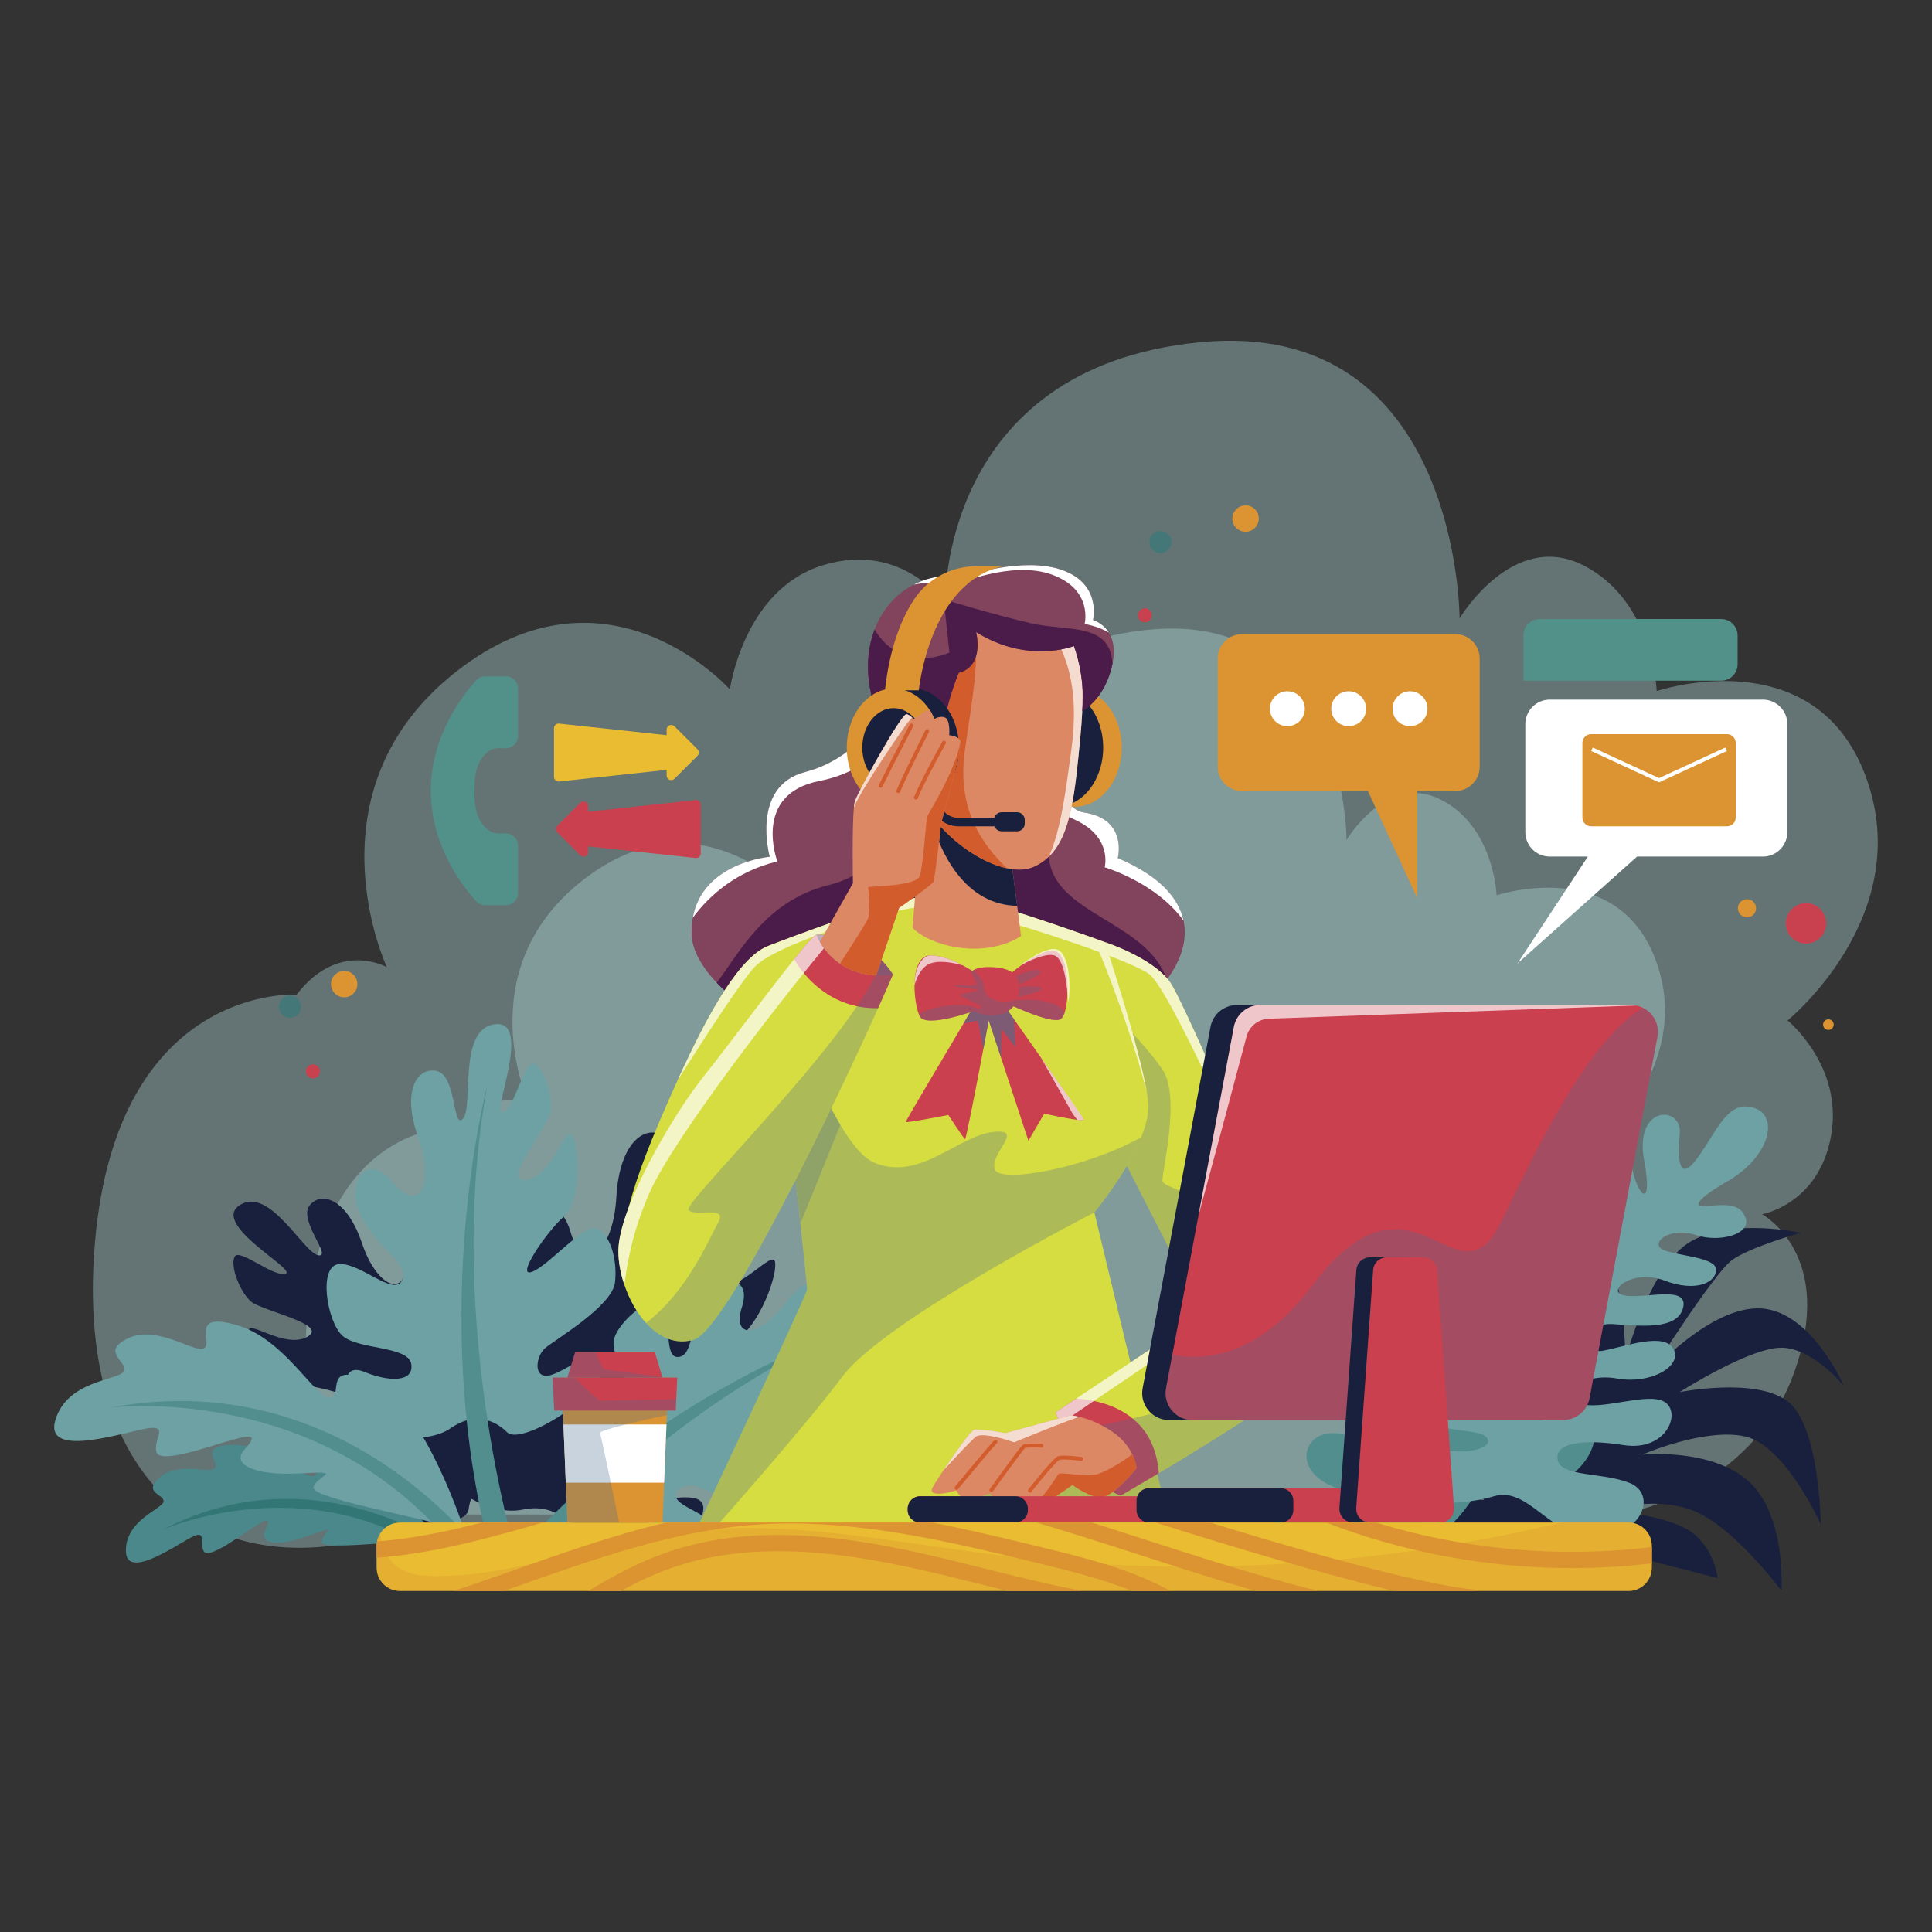<?xml version="1.0" encoding="utf-8"?>
<!-- Generator: Adobe Illustrator 27.5.0, SVG Export Plug-In . SVG Version: 6.00 Build 0)  -->
<svg version="1.1" xmlns="http://www.w3.org/2000/svg" xmlns:xlink="http://www.w3.org/1999/xlink" x="0px" y="0px"
	 viewBox="0 0 500 500" style="enable-background:new 0 0 500 500;" xml:space="preserve">
<rect x="0" y="0" width="500" height="500" fill="#333333" stroke="none"/>
<g id="BACKGROUND">
	<rect style="fill:none;" width="500" height="500"/>
</g>
<g id="OBJECTS">
	<g>
		<g>
			<path style="opacity:0.4;fill:#ACD5D4;" d="M76.766,257.406c0,0-46.334-2.925-52.174,63.933s35.042,94.855,88.774,70.619h306.037
				c0,0,33.485-5.432,44.776-36.354c11.292-30.922-8.177-41.368-8.177-41.368s14.796-2.507,17.911-20.475
				s-11.291-29.668-11.291-29.668s33.485-27.161,20.247-63.097c-13.238-35.936-54.121-22.147-54.121-22.147
				s-0.779-23.4-19.079-32.593c-18.3-9.193-31.928,13.789-31.928,13.789s0-78.14-67.359-71.454s-65.802,67.694-65.802,67.694
				s-10.902-16.297-31.538-10.029s-24.14,32.175-24.14,32.175s-31.538-35.518-70.864-4.596s-17.911,76.469-17.911,76.469
				S87.668,243.199,76.766,257.406z"/>
			<path style="opacity:0.4;fill:#ACD5D4;" d="M119.266,291.542c0,0-35.286-2.228-39.733,48.688
				c-4.448,50.916,26.687,72.237,67.606,53.78h233.063c0,0,25.501-4.137,34.1-27.686c8.599-23.549-6.227-31.504-6.227-31.504
				s11.268-1.909,13.64-15.593c2.372-13.684-8.599-22.594-8.599-22.594s25.501-20.685,15.419-48.052
				c-10.082-27.367-41.216-16.866-41.216-16.866s-0.593-17.821-14.529-24.821c-13.936-7.001-24.315,10.501-24.315,10.501
				s0-59.508-51.298-54.416c-51.298,5.092-50.112,51.552-50.112,51.552s-8.303-12.411-24.018-7.637
				c-15.715,4.773-18.384,24.503-18.384,24.503s-24.018-27.049-53.966-3.5c-29.948,23.549-13.64,58.235-13.64,58.235
				S127.568,280.723,119.266,291.542z"/>
		</g>
		<g>
			<g>
				<g>
					<path style="fill:#18203D;" d="M192.804,288.305c-10.414-3.145-15.021,19.474-19.224,21.472
						c-4.203,1.999,3.223-12.239-1.578-15.631c-4.801-3.392-11.696,1.251-12.491,15.644c-0.795,14.393-8.525,20.465-11.878,8.986
						c-3.353-11.479-12.915-5.297-12.285,5.24c0.63,10.538,7.726,18.482,3.605,21.855c-4.121,3.373-8.822-9.129-14.754-11.441
						c-5.932-2.312-9.932,13.836-7.394,19.386c2.539,5.55,16.424,10.146,15.081,15.376c-1.343,5.23-8.057,2.137-13.345-3.249
						c-5.288-5.385-8.299,2.703-5.272,11.81c3.027,9.107,14.568,14.487,21.924,12.944c7.357-1.543,12.265,2.118,14.427,7.506
						c2.161,5.389,30.134,1.05,32.175-6.337c2.042-7.387-9.921-2.902-14.585-4.002c-4.664-1.101-1.219-6.548,1.933-7.656
						c3.152-1.108,22.691-3.471,26.189-9.566c3.498-6.095,4.218-14.046,1.036-16.523c-3.183-2.477-16.652,4.49-21.908,4.252
						c-5.256-0.238,8.562-9.064,14.786-11.091c6.224-2.027,11.736-15.967,11.382-20.36c-0.354-4.393-9.075,8.175-17.001,6.35
						c-7.926-1.825,11.363-11.438,13.893-15.268c2.53-3.83,3.303-12.428,1.145-14.69c-2.158-2.262-9.829,9.416-13.791,9.285
						C180.914,312.466,203.48,291.53,192.804,288.305z"/>
				</g>
				<g>
					<path style="fill:#18203D;" d="M62.117,311.844C69.8,307,78.53,324.181,82.356,324.856c3.826,0.675-5.311-9.135-2.201-12.93
						c3.111-3.795,9.691-1.59,13.526,9.817c3.836,11.407,11.405,14.577,11.554,4.595c0.15-9.982,9.218-7.131,11.051,1.49
						c1.833,8.621-2.114,16.59,1.951,18.389c4.065,1.8,5.073-9.305,9.333-12.483c4.26-3.178,11.066,8.93,10.255,13.96
						c-0.811,5.03-10.965,11.812-8.723,15.723c2.242,3.911,6.958-0.069,10.018-5.577c3.06-5.508,7.279,0.333,6.865,8.334
						c-0.414,8.001-8.508,14.893-14.771,15.285c-6.263,0.392-9.401,4.428-9.944,9.244c-0.543,4.816-24.018,7.536-27.301,2.044
						c-3.283-5.492,7.34-4.538,10.849-6.459c3.509-1.921-0.473-5.541-3.256-5.733c-2.783-0.192-19.032,2.245-23.2-1.884
						c-4.169-4.128-6.514-10.368-4.502-13.067c2.012-2.7,14.399-0.084,18.576-1.442c4.177-1.358-8.903-5.393-14.363-5.643
						c-5.459-0.25-12.991-10.244-13.681-13.858c-0.69-3.614,9.119,4.564,15.092,1.335c5.973-3.229-11.685-6.682-14.571-9.203
						c-2.886-2.52-5.418-9.269-4.183-11.568c1.235-2.3,10.001,5.395,13.16,4.41S54.241,316.809,62.117,311.844z"/>
				</g>
				<g>
					<path style="fill:#6DA1A4;" d="M128.113,265.059c-9.675,1.075-5.51,21.305-8.265,24.427
						c-2.755,3.122-1.653-11.204-6.796-12.306c-5.143-1.102-9.183,5.143-4.775,17.265c4.408,12.122,0.184,19.836-6.612,11.571
						c-6.796-8.265-12.489,0.184-8.265,8.632c4.224,8.449,12.857,12.489,10.653,16.714s-10.469-4.408-16.163-4.224
						c-5.694,0.184-3.306,14.877,0.735,18.55c4.041,3.673,17.081,2.571,17.815,7.347c0.735,4.775-5.877,4.592-12.122,2.02
						c-6.245-2.571-5.877,5.143-0.184,11.571c5.694,6.428,17.081,6.796,22.591,2.939c5.51-3.857,10.836-2.571,14.509,1.102
						c3.673,3.673,25.162-9.734,24.244-16.53c-0.918-6.796-9.183,1.102-13.408,1.837c-4.224,0.735-3.306-4.959-1.102-6.979
						c2.204-2.02,17.448-10.836,18.183-17.081c0.735-6.245-1.469-13.04-4.959-13.959c-3.49-0.918-12.122,9.551-16.53,11.204
						c-4.408,1.653,3.857-10.469,8.265-14.326c4.408-3.857,4.041-17.264,2.204-20.754c-1.837-3.49-4.592,9.918-11.755,11.204
						c-7.163,1.286,5.326-13.408,6.061-17.448c0.735-4.041-1.653-11.387-4.224-12.489c-2.571-1.102-4.775,11.204-8.081,12.489
						C126.828,289.119,138.031,263.957,128.113,265.059z"/>
					<path style="fill:#528E8D;" d="M126.093,281.037c0,0-16.665,62.59,2.681,127.335l6.083-1.346
						C134.856,407.026,114.607,343.627,126.093,281.037z"/>
				</g>
				<g>
					<path style="fill:#6DA1A4;" d="M232.033,338.329c-5.041-6.199-17.152,5.665-20.531,5.151
						c-3.379-0.514,6.997-6.119,5.473-10.158c-1.525-4.039-7.63-4.052-14.037,4.376c-6.407,8.429-13.608,8.941-10.924,0.579
						c2.684-8.363-5.677-8.538-9.63-1.868c-3.953,6.67-2.906,14.423-6.801,14.779c-3.895,0.356-1.61-9.184-4.267-13.032
						c-2.657-3.848-11.736,4.329-12.476,8.75c-0.74,4.421,5.816,12.931,2.847,15.56c-2.969,2.629-5.781-2.016-6.781-7.468
						c-1-5.452-6.161-1.771-8.067,5.015c-1.906,6.786,2.901,14.808,8.011,16.897c5.11,2.089,6.59,6.336,5.687,10.503
						c-0.903,4.167,17.9,13.04,22.182,9.386c4.282-3.654-4.842-5.848-7.226-8.437c-2.384-2.589,1.953-4.485,4.327-3.862
						c2.374,0.623,15.232,7.226,19.868,4.958c4.636-2.268,8.347-6.809,7.43-9.625c-0.917-2.816-11.978-4.122-15.078-6.429
						c-3.1-2.307,8.939-1.99,13.56-0.662s13.71-4.884,15.303-7.702c1.592-2.818-8.885,1.238-12.956-3.134
						c-4.07-4.372,11.62-2.282,14.735-3.571c3.115-1.289,7.124-6.201,6.742-8.465c-0.382-2.264-9.854,1.683-12.211-0.027
						C214.857,348.133,237.201,344.684,232.033,338.329z"/>
					<path style="fill:#528E8D;" d="M220.108,344.035c0,0-50.601,16.313-86.687,58.436l3.632,3.6
						C137.053,406.071,171.808,363.922,220.108,344.035z"/>
				</g>
				<g>
					<path style="fill:#4A888C;" d="M113.506,398.988c0,0-14.523-20.935-25.225-22.273s-4.5,4.135-6.932,5.229
						c-2.432,1.095-11.431-8.148-20.917-8.026c-9.486,0.122-3.648,4.256-4.743,5.959c-1.094,1.703-9.729-1.703-14.35,2.432
						c-4.621,4.135,1.338,4.378,0.973,6.324s-9.85,4.743-9.729,12.769c0.122,8.026,14.35-2.554,17.633-3.892
						c3.284-1.338,1.216,1.946,2.554,4.013c1.338,2.067,9.607-4.256,13.255-6.567c3.648-2.311,4.013-1.824,2.554,1.338
						c-1.459,3.162,3.162,4.135,11.431,1.094c8.27-3.04,3.405-0.851,3.284,1.703S111.125,397.669,113.506,398.988z"/>
					<path style="fill:#337676;" d="M41.934,395.97c0,0,41.502-18.572,76.56,10.991l3.411-2.274
						C121.906,404.688,84.749,373.662,41.934,395.97z"/>
				</g>
				<g>
					<path style="fill:#6DA1A4;" d="M120.425,396.775c0,0-10.507-33.004-23.878-39.018c-13.371-6.014-7.498,3.575-11.096,4.025
						c-3.598,0.451-11.598-15.154-23.972-18.785c-12.374-3.632-6.441,4.073-8.543,5.848c-2.102,1.775-11.961-6.099-19.617-2.573
						c-7.656,3.526-0.011,6.223-1.262,8.605c-1.251,2.383-14.694,2.227-17.743,12.705c-3.049,10.477,19.666,2.414,24.467,1.988
						c4.801-0.426,0.803,3.014,1.715,6.235c0.912,3.221,14.184-1.692,19.847-3.237c5.664-1.545,5.943-0.767,2.784,2.758
						c-3.159,3.525,2.456,6.636,14.416,5.989c11.96-0.647,4.765,0.254,3.586,3.524C79.951,388.109,117.859,394.109,120.425,396.775z
						"/>
					<path style="fill:#528E8D;" d="M28.634,364.26c0,0,61.345-7.551,95.089,44.868l5.341-1.592
						C129.063,407.536,93.178,352.379,28.634,364.26z"/>
				</g>
			</g>
			<g>
				<path style="fill:#18203D;" d="M401.289,397.324h-48.786c0,0,2.087-5.479,7.827-8.87c5.74-3.392,23.741-0.261,23.741-0.261
					s-11.218-9.914-18.523-11.74c-7.305-1.826-15.914,3.131-16.697,3.392c-0.783,0.261,3.652-11.479,16.175-14.349
					c12.523-2.87,28.958,9.653,28.958,9.653s-5.479-15.914-13.044-21.654s-24.262,3.652-24.262,3.652s13.566-20.871,27.654-18.784
					c14.088,2.087,21.132,25.828,21.132,25.828s1.044-23.741-2.87-31.567s-22.436-2.348-23.219-2.087
					c-0.783,0.261,19.306-14.349,30.524-11.218c11.218,3.131,10.696,32.872,10.696,32.872s6.261-25.045,17.219-31.046
					c10.957-6,28.176-2.087,28.176-2.087s-13.044,3.652-17.74,7.044c-4.696,3.392-20.871,28.958-20.871,28.958
					s15.392-17.219,28.437-16.436c13.044,0.783,21.393,20.088,21.393,20.088s-7.566-9.392-15.653-9.914
					c-8.087-0.522-26.871,11.479-26.871,11.479s19.566-3.913,27.915,2.348c8.348,6.261,8.609,31.828,8.609,31.828
					s-9.131-20.349-19.566-22.697c-10.435-2.348-26.61,4.696-26.61,4.696s18.001-1.826,27.654,7.044
					c9.653,8.87,8.348,28.176,8.348,28.176s-11.218-15.131-21.393-20.088c-10.174-4.957-23.741-0.783-23.741-0.783
					s15.914,1.304,21.914,5.74s6.712,11.859,6.712,11.859L401.289,397.324z"/>
				<path style="fill:#528E8D;" d="M368.667,269.894c-4.327,3.136-1.832,10.786-1.601,18.429c0.23,7.643-3.59,3.726-7.539-2.346
					c-3.949-6.072-13.929,1.483-2.922,11.172c11.007,9.689,3.012,7.97-2.457,2.267c-5.469-5.703-14.385,2.109-2.338,10.013
					c12.047,7.903,7.545,15.571,0.874,7.669c-6.671-7.902-14.118,0.83-7.687,6.679c6.431,5.85,14.066,3.146,15.336,6.315
					c1.27,3.169-7.121,5.95-15.57,2.169c-8.449-3.78-10.703,12.149,4.961,12.994c15.664,0.845,10.552,10.316,4.198,7.91
					c-6.354-2.406-16.221-5.706-15.519,3.569c0.702,9.275,14.795,6.401,21.356,6.342c6.561-0.059-2.888,10.313-12.368,8.104
					c-9.48-2.209-13.785,8.585-2.691,13.439c11.094,4.854,20.268-6.711,24.321-5.903c4.053,0.808-3.394,9.54-9.981,10.243
					c-6.587,0.703-17.288,4.788-9.587,13.807c7.701,9.019,24.94-5.233,30.42-13.184c5.481-7.951,18.189-0.451,27.431-8.358
					c9.242-7.907,5.363-18.385-1.928-16.205c-7.291,2.18-14.799,9.726-18.233,6.9c-3.434-2.826,1.187-8.124,10.978-13.643
					c9.791-5.52,6.556-15.971,1.369-15.32c-5.187,0.651-11.57,12.329-17.118,13.934c-5.548,1.605-4.352-6.734,3.669-11.034
					s11.39-13.197,6.736-15.104c-4.654-1.908-10.187,7.332-14.018,11.693c-3.831,4.362-8.381-2.81-2.3-6.974
					c6.081-4.164,14.24-9.211,11.665-14.691c-2.575-5.479-9.216,4.575-13.828,6.97c-4.612,2.395-2.738-6.776,5.756-9.445
					c8.494-2.669,10.754-8.061,8.702-10.509s-9.875,3.328-13.791,4.461c-3.916,1.133-2.931-5.695,4.268-8.284
					c5.841-2.101,10.97-8.923,7.303-11.328c-3.666-2.405-6.644,0.769-10.105,3.962c-3.461,3.194-1.735-3.123,0.306-8.11
					C382.215,275.113,375.976,264.597,368.667,269.894z"/>
				<path style="fill:#6DA1A4;" d="M451.854,286.368c-5.339-0.219-8.12,7.332-12.674,13.474c-4.554,6.142-5.127,0.701-4.465-6.512
					c0.662-7.213-11.853-7.466-9.215,6.959c2.638,14.425-2.573,8.123-3.333,0.257s-12.599-7.256-8.038,6.411
					c4.56,13.667-3.724,16.897-4.065,6.562c-0.341-10.336-11.597-8.095-10.172,0.481c1.424,8.576,9.092,11.184,8.126,14.458
					c-0.966,3.275-9.275,0.259-13.566-7.943c-4.291-8.202-15.928,2.906-4.156,13.273c11.772,10.367,1.892,14.635-1.605,8.81
					c-3.498-5.825-9.198-14.528-14.393-6.812c-5.195,7.716,7.648,14.19,12.835,18.209c5.187,4.018-8.656,6.307-14.729-1.301
					c-6.073-7.607-16.139-1.801-10.438,8.882c5.701,10.684,20.068,7.288,22.749,10.434c2.681,3.145-8.575,5.386-14.181,1.857
					c-5.606-3.529-16.537-6.951-16.079,4.899c0.458,11.85,22.819,11.342,32.047,8.496c9.228-2.846,14.557,10.914,26.711,10.432
					c12.153-0.482,15.599-11.11,8.525-13.916c-7.074-2.806-17.642-1.533-18.588-5.879c-0.945-4.346,5.964-5.642,17.07-3.909
					c11.105,1.733,15.041-8.476,10.565-11.178c-4.475-2.702-16.721,2.51-22.07,0.333c-5.349-2.177,0.755-7.982,9.716-6.389
					c8.961,1.594,17.116-3.303,14.645-7.684c-2.472-4.381-12.538-0.556-18.248,0.495c-5.709,1.051-4.838-7.398,2.515-6.899
					c7.353,0.499,16.885,1.591,18.258-4.305c1.373-5.897-10.068-2.118-15.172-3.095c-5.104-0.977,2.049-7.016,10.37-3.849
					c8.321,3.167,13.435,0.334,13.341-2.859c-0.094-3.193-9.813-3.505-13.589-5.042c-3.776-1.537,1.227-6.287,8.483-3.859
					c5.886,1.969,14.139-0.208,12.751-4.368c-1.388-4.159-5.691-3.513-10.387-3.15c-4.696,0.363,0.572-3.526,5.264-6.176
					C459.256,298.857,460.873,286.738,451.854,286.368z"/>
			</g>
		</g>
		<g>
			<g>
				<g>
					<path style="fill:#82435C;" d="M301.971,253.519c-6.756,9.042-20.37,17.313-37.319,21.856
						c-29.442,7.892-64.824-5.941-79.166-21.055c-4.063-4.281-6.436-8.664-6.509-12.682c-0.029-1.485,0.087-2.854,0.32-4.135
						c2.563-14.328,19.919-15.755,19.919-15.755s-5.067-18.215,9.1-21.928c14.167-3.713,23.952-16.526,24.287-34.407l7.601,0.742
						l28.219,2.752l2.301,0.219c0,0-1.689,39.459,9.77,41.148c11.474,1.689,8.78,11.809,8.78,11.809
						c10.425,4.397,15.74,10.09,17.021,16.191C307.359,243.253,305.713,248.51,301.971,253.519z"/>
					<path style="fill:#FFFFFF;" d="M232.604,165.412l7.601,0.742c-0.262,0.786-0.481,1.602-0.612,2.461
						c-2.519,15.857-10.076,30.082-27.549,33.504c-17.473,3.422-10.862,20.822-10.862,20.822
						c-10.367,2.49-17.429,8.547-21.885,14.561c2.563-14.328,19.919-15.755,19.919-15.755s-5.067-18.215,9.1-21.928
						C222.484,196.106,232.269,183.293,232.604,165.412z"/>
					<path style="fill:#FFFFFF;" d="M306.296,238.274c-7.033-9.858-20.4-13.818-20.4-13.818s1.98-7.382-6.843-11.882
						c-8.824-4.499-7.936-1.441-9.013-33.14c-0.146-4.106-0.714-7.601-1.616-10.527l2.301,0.219c0,0-1.689,39.459,9.77,41.148
						c11.474,1.689,8.78,11.809,8.78,11.809C299.7,226.48,305.014,232.173,306.296,238.274z"/>
					<path style="fill:#4B1C4A;" d="M301.971,253.519c-6.756,9.042-20.37,17.313-37.319,21.856
						c-29.442,7.892-64.824-5.941-79.166-21.055c5.387-6.96,12.333-21.098,28.714-25.19c25.219-6.305,10.324-31.815,26.661-36.969
						c16.323-5.169,29.383,11.809,30.592,29.544C272.471,236.599,296.904,238.376,301.971,253.519z"/>
				</g>
				<g>
					<path style="fill:#D6DD40;" d="M342.013,351.206c-2.039,5.431-19.701,10.527-19.701,10.527l-3.946-7.717l-34.8-68.086
						l1.5-26.777l0.699-12.304l0.175-3.029c0,0,12.566,4.077,16.978,10.527c2.81,4.091,18.652,39.882,29.311,66.833
						C338.344,336.66,342.756,349.226,342.013,351.206z"/>
					<path style="opacity:0.7;fill:#FFFFFF;" d="M332.228,321.182c-11.954-24.739-29.791-65.756-35.004-69.221
						c-1.937-1.296-6.174-3.116-11.459-5.111l0.175-3.029c0,0,12.566,4.077,16.978,10.527
						C305.728,258.44,321.57,294.23,332.228,321.182z"/>
					<path style="opacity:0.3;fill:#4A6C8F;" d="M318.366,354.017l-34.8-68.086l1.5-26.777c5.664,5.46,13.134,13.454,15.958,17.939
						c4.412,7.018-0.189,25.874-0.189,28.291c0,2.402,7.615,1.398,15.041,12.027C322.079,326.308,321.264,344.901,318.366,354.017z"
						/>
				</g>
				<g>
					<g>
						<path style="fill:#D6DD40;" d="M304.286,401.411H177.594c0,0,30.912-65.552,31.247-67.591
							c0.277-1.645-6.581-59.408-8.882-81.074c-0.233-2.228-0.408-4.062-0.539-5.431c-0.146-1.704-0.204-2.665-0.146-2.679
							c0.568-0.189,35.018-13.862,45.75-13.236c6.8,0.408,29.689,8.402,37.931,11.343c0.917,0.335,1.66,0.597,2.169,0.786
							c0.087,0.029,0.175,0.058,0.248,0.087c0.364,0.131,0.568,0.204,0.568,0.204s0.437,1.325,1.15,3.524
							c2.432,7.601,8.038,25.656,9.683,35.208c0,0.029,0.015,0.058,0.015,0.087c0.16,0.976,0.291,1.849,0.364,2.621
							c0.262,2.679-0.51,5.839-1.82,9.071c-3.8,9.45-12.114,19.453-12.114,19.453l12.42,51.632L304.286,401.411z"/>
						<path style="opacity:0.3;fill:#4A6C8F;" d="M295.329,294.337c-3.804,9.441-12.112,19.448-12.112,19.448
							s-54.306,27.806-65.249,42.515c-8.185,11.016-28.199,33.861-38.219,45.112h-2.154c0,0,30.907-65.557,31.24-67.587
							c0.098-0.554-0.616-7.459-1.686-17.22c-1.329-11.989-3.2-28.273-4.801-42.33c-0.96-8.468-1.809-16.124-2.388-21.528
							c2.265,5.034,4.788,11.275,7.484,17.577c3.188,7.447,6.597,15.004,10.032,20.777c2.942,4.936,5.908,8.591,8.788,9.798
							c11.681,4.899,21.479-6.782,30.526-7.914c9.059-1.133-1.12,5.662,0.751,9.798C259.055,306.08,280.14,302.695,295.329,294.337z
							"/>
						<path style="opacity:0.3;fill:#4A6C8F;" d="M217.476,291.1c-3.126,7.816-7.225,17.983-10.327,25.504
							c-1.329-11.989-3.2-28.273-4.801-42.33c1.6-1.354,3.36-2.696,5.096-3.951C210.632,277.77,214.042,285.328,217.476,291.1z"/>
						<path style="opacity:0.3;fill:#4A6C8F;" d="M304.286,401.411h-80.462c-0.044-0.218,0.014-0.437,0.189-0.641
							c2.65-3.189,45.022-22.409,71.624-35.353L304.286,401.411z"/>
					</g>
					<path style="opacity:0.7;fill:#FFFFFF;" d="M296.773,282.553c-2.796-11.037-7.994-25.874-12.275-36.169
						c-14.299-5.286-35.266-11.503-40.988-12.1c-6.945-0.743-33.14,6.931-44.09,13.032c-0.146-1.704-0.204-2.665-0.146-2.679
						c0.568-0.189,35.018-13.862,45.75-13.236c6.8,0.408,29.689,8.402,37.931,11.343c0.917,0.335,1.66,0.597,2.169,0.786
						c0.087,0.029,0.175,0.058,0.248,0.087c0.364,0.131,0.568,0.204,0.568,0.204s0.437,1.325,1.15,3.524
						C289.522,254.946,295.128,273.001,296.773,282.553z"/>
				</g>
				<g>
					<g>
						<g>
							<path style="fill:#D6DD40;" d="M342.013,351.206c0.204,4.194-26.981,21.026-42.109,30.053
								c-5.824,3.495-9.858,5.81-9.858,5.81s-8.736-2.636-14.925-16.599c-0.277-0.626-0.553-1.267-0.815-1.936
								c-0.379-0.961-0.757-1.966-1.107-3.029c0,0,2.053-1.369,5.3-3.553c11.153-7.426,36.46-24.273,41.585-27.287
								c4.659-2.752,9.741-0.51,13.847,3.232c0.014,0,0.014,0,0.014,0c2.941,2.694,5.373,6.159,6.771,9.1
								C341.503,348.644,341.955,350.114,342.013,351.206z"/>
							<path style="fill:#CA404E;" d="M299.904,381.259c-5.824,3.495-9.858,5.81-9.858,5.81s-8.736-2.636-14.925-16.599
								c-0.277-0.626-0.553-1.267-0.815-1.936c-0.379-0.961-0.757-1.966-1.107-3.029c0,0,2.053-1.369,5.3-3.553
								C284.571,362.316,298.695,364.922,299.904,381.259z"/>
							<path style="opacity:0.3;fill:#4A6C8F;" d="M342.013,351.206c0.277,5.81-51.967,35.863-51.967,35.863
								s-8.736-2.636-14.925-16.599c13.672-1.616,36.664-8.168,38.338-8.94c2.213-1.005-18.841-0.597-12.435-3.8
								c4.994-2.504,26.515-5.737,39.692-10.731C341.503,348.644,341.955,350.114,342.013,351.206z"/>
							<path style="opacity:0.7;fill:#FFFFFF;" d="M333.932,337.898c-3.771-0.99-9.537-2.344-12.449-0.83
								c-3.815,1.995-36.256,24.025-47.176,31.466c-0.379-0.961-0.757-1.966-1.107-3.029c0,0,40.275-26.952,46.885-30.84
								C324.744,331.913,329.826,334.156,333.932,337.898z"/>
						</g>
						<g>
							<g>
								<path style="fill:#DC8865;" d="M294.108,379.949c0,0-5.65,7.091-8.809,7.484c-3.145,0.393-7.746-3.145-7.746-3.145
									s-6.96,5.125-9.202,5.388c-0.349,0.044-0.641,0-0.903-0.087c-1.427-0.48-1.718-2.548-1.718-2.548s-4.339,1.849-6.305,1.718
									c-1.98-0.131-3.16-2.242-3.16-2.242s-3.684,1.31-5.65,1.441c-1.966,0.131-3.16-2.228-3.16-2.228s-6.858,2.169-6.305-0.393
									c0.058-0.291,1.325-2.301,2.97-4.776c2.941-4.412,7.105-10.294,7.95-10.542c1.311-0.393,8.139,0.859,8.139,0.859
									l16.818-4.601c0,0,0.859,0.044,2.286,0.393c1.966,0.466,5.052,1.514,8.489,3.815c2.767,1.849,4.325,4.048,5.213,5.853
									C293.992,378.391,294.108,379.949,294.108,379.949z"/>
								<path style="opacity:0.7;fill:#FFFFFF;" d="M279.315,366.67c-6.494,2.257-16.832,6.611-16.832,6.611
									s-8.081-2.883-9.96-1.441c-1.005,0.772-4.936,4.98-8.401,8.722c2.941-4.412,7.105-10.294,7.95-10.542
									c1.311-0.393,8.139,0.859,8.139,0.859l16.818-4.601C277.029,366.276,277.888,366.32,279.315,366.67z"/>
								<path style="fill:#D25C2C;" d="M294.108,379.949c0,0-5.65,7.091-8.809,7.484c-3.145,0.393-7.746-3.145-7.746-3.145
									s-6.96,5.125-9.202,5.388c-0.349,0.044-0.641,0-0.903-0.087c4.092-3.582,6.014-7.994,6.727-8.227
									c0.859-0.291,7.077,0.874,9.814,0.145c1.675-0.437,6.043-2.766,9.028-5.169
									C293.992,378.391,294.108,379.949,294.108,379.949z"/>
							</g>
							<path style="fill:none;stroke:#D25C2C;stroke-linecap:round;stroke-linejoin:round;stroke-miterlimit:10;" d="
								M247.547,385.052c0,0,9.596-11.616,10.101-11.904"/>
							<path style="fill:none;stroke:#D25C2C;stroke-linecap:round;stroke-linejoin:round;stroke-miterlimit:10;" d="
								M256.566,385.629c0,0,7.792-10.822,8.369-11.255s4.545-0.216,4.545-0.216"/>
							<path style="fill:none;stroke:#D25C2C;stroke-linecap:round;stroke-linejoin:round;stroke-miterlimit:10;" d="
								M266.522,385.774c0,0,6.349-8.08,7.503-8.441c1.154-0.361,5.772,0.216,5.772,0.216"/>
						</g>
					</g>
				</g>
				<g>
					<g>
						<path style="fill:#CA404E;" d="M276.009,259.838c-0.116,0.844-0.277,1.587-0.48,2.213c-0.277,0.83-0.626,1.441-1.019,1.689
							c-2.446,1.529-14.459-4.339-14.459-4.339l-1.354-4.878c0.015-0.058,0.451-0.495,1.179-1.136
							c0.859-0.786,2.14-1.864,3.582-2.97c3.218-2.417,7.28-4.907,9.61-4.223C276.097,247.098,276.781,254.902,276.009,259.838z"/>
						<path style="opacity:0.3;fill:#4A6C8F;" d="M275.529,262.051c-0.277,0.83-0.626,1.441-1.019,1.689
							c-2.446,1.529-14.459-4.339-14.459-4.339l0.029-0.015c0.437-0.102,5.708-1.383,10.993-0.087
							C273.447,259.882,274.961,260.916,275.529,262.051z"/>
						<path style="opacity:0.3;fill:#4A6C8F;" d="M269.545,255.776c0.349,1.005-7.601,2.621-7.601,2.621l-1.864,0.99l-0.029,0.015
							l-1.354-4.878c0.015-0.058,0.451-0.495,1.179-1.136c0.218,0.218,0.903,0.131,2.155-0.408c5.067-2.169,6.334-2.344,7.237-1.543
							c0.903,0.815-7.237,4.077-7.237,4.077S269.18,254.786,269.545,255.776z"/>
						<path style="opacity:0.7;fill:#FFFFFF;" d="M276.484,259.363c-0.335-3.567-0.888-11.707-3.946-12.187
							c-2.388-0.379-6.392,1.558-8.605,2.767c3.218-2.417,7.28-4.907,9.61-4.223C276.572,246.623,277.256,254.427,276.484,259.363z"
							/>
					</g>
					<g>
						<path style="fill:#CA404E;" d="M280.465,289.746c0.073,0.204-0.626,0.189-1.674,0.058c-2.898-0.349-8.547-1.587-8.547-1.587
							l-4.092,7.018l-7.077-21.477v-0.015l-4.048-12.246l5.242-0.772c0,0,0.845,1.209,2.213,3.131
							c1.718,2.461,4.281,6.086,6.916,9.858C274.684,281.242,280.319,289.338,280.465,289.746z"/>
						<path style="opacity:0.6;fill:#4A6C8F;" d="M262.818,270.831c0,0.641-3.829-5.373-3.698-4.092
							c0.058,0.553,0,3.626-0.044,7.004l-4.048-12.246l5.242-0.772c0,0,0.845,1.209,2.213,3.131
							C262.643,266.784,262.818,270.453,262.818,270.831z"/>
						<path style="opacity:0.7;fill:#FFFFFF;" d="M280.465,289.746c0.073,0.204-0.626,0.189-1.674,0.058
							c-0.655-0.83-1.179-1.529-1.267-1.718c-0.146-0.291-4.339-7.688-8.125-14.371
							C274.632,281.167,280.148,288.859,280.465,289.746z"/>
					</g>
					<g>
						<path style="fill:#CA404E;" d="M256.447,261.09c0,0-0.871,4.665-1.969,10.471c-1.919,10.127-4.451,23.205-4.709,23.226
							c-0.373-0.078-4.334-6.234-4.334-6.234s-11.014,2.155-11.041,1.818c-0.021-0.26,9.593-16.439,14.948-25.467
							c1.849-3.131,3.143-5.295,3.211-5.446L256.447,261.09z"/>
						<path style="opacity:0.6;fill:#4A6C8F;" d="M256.447,261.09c0,0-0.871,4.665-1.969,10.471
							c-0.642-3.659-1.325-7.324-1.537-7.381c-0.163-0.043-1.706,0.278-3.599,0.724c1.849-3.131,3.143-5.295,3.211-5.446
							L256.447,261.09z"/>
					</g>
					<g>
						<path style="fill:#CA404E;" d="M263.254,258.659c-0.874,2.344-2.883,4.077-6.276,4.077c-4.98,0-6.145-1.616-6.698-5.329
							c-0.393-2.737-0.582-5.417,2.068-6.552c0.932-0.422,2.228-0.626,3.99-0.583c3.626,0.087,7.237,0.99,7.411,4.878
							C263.808,256.373,263.647,257.581,263.254,258.659z"/>
						<path style="opacity:0.3;fill:#4A6C8F;" d="M263.254,258.659c-0.874,2.344-2.883,4.077-6.276,4.077
							c-4.98,0-6.145-1.616-6.698-5.329c-0.393-2.737-0.582-5.417,2.068-6.552c0.117,1.689,1.806,3.247,2.635,5.824
							C255.799,259.227,260.182,259.809,263.254,258.659z"/>
					</g>
					<g>
						<path style="fill:#CA404E;" d="M253.867,260.344c-0.217,0.51-0.402,0.82-0.402,0.82s-13.826,5.181-15.45,1.825
							c-0.077-0.139-0.139-0.309-0.217-0.495c-0.634-1.639-1.144-4.609-1.129-7.485c0.031-3.99,1.083-7.81,4.222-7.764
							c2.861,0.046,5.954,1.345,8.32,2.614c0.557,0.294,1.067,0.588,1.531,0.866c0.016,0.015,0.031,0.015,0.031,0.015
							c1.469,0.882,2.397,1.593,2.397,1.593C255.816,254.962,254.594,258.72,253.867,260.344z"/>
						<path style="opacity:0.3;fill:#4A6C8F;" d="M253.465,261.163c0,0-13.826,5.181-15.45,1.825
							c-0.077-0.139-0.139-0.309-0.217-0.495c1.655-0.974,3.944-1.748,6.449-2.103C251.068,259.431,253.465,261.163,253.465,261.163
							z"/>
						<path style="opacity:0.3;fill:#4A6C8F;" d="M253.867,260.344c-1.609-0.773-4.949-2.413-5.336-2.753
							c-0.51-0.433,4.856-1.021,4.408-1.392c-0.449-0.371-6.031-0.727-6.031-1.175c0.077-0.433,5.366,0.371,5.66-0.216
							c0.17-0.356-0.356-2.165-1.794-4.067c1.469,0.882,2.397,1.593,2.397,1.593C255.816,254.962,254.594,258.72,253.867,260.344z"
							/>
						<path style="opacity:0.7;fill:#FFFFFF;" d="M249.212,249.858c-2.227-0.65-6.465-1.577-8.985-0.278
							c-1.779,0.928-2.923,3.139-3.557,5.428c0.041-5.275,2.339-7.792,4.222-7.764C243.753,247.291,246.846,248.59,249.212,249.858z
							"/>
					</g>
				</g>
				<g>
					<path style="fill:#DC8865;" d="M264.245,242.22c0,0-5.023,3.8-13.876,3.247c-9.246-0.582-14.211-4.98-14.211-5.504
						c0-0.466,2.621-30.534,3.058-35.528c0.044-0.451,0.058-0.699,0.058-0.699l22.205,17.167l1.762,13.527L264.245,242.22z"/>
					<path style="fill:#18203D;" d="M263.24,234.43c-12.77-0.218-20.997-12.42-24.025-29.995c0.044-0.451,0.058-0.699,0.058-0.699
						l22.205,17.167L263.24,234.43z"/>
				</g>
				<g>
					<g>
						<path style="fill:#DB9431;" d="M278.181,178.194h-4.795v1.249c-4.306,2.345-7.322,7.748-7.322,14.043
							s3.016,11.698,7.322,14.043v1.249h4.795c6.692,0,12.117-6.847,12.117-15.292S284.873,178.194,278.181,178.194z"/>
						<ellipse style="fill:#18203D;" cx="273.386" cy="193.486" rx="12.117" ry="15.292"/>
						<ellipse style="fill:#18203D;" cx="273.386" cy="193.486" rx="8.1" ry="10.222"/>
					</g>
					<g>
						<path style="fill:#DC8865;" d="M279.65,190.122c-1.441,15.332-2.475,26.035-8.198,31.582
							c-1.078,1.048-2.315,1.908-3.757,2.577c-1.951,0.917-4.426,1.005-7.12,0.422c-9.858-2.111-22.758-13.177-24.768-25.467
							c-2.33-14.269-3.378-38.018,15.565-42.08c1.835-0.408,3.844-0.612,6.072-0.612c3.596,0,6.669,0.393,9.26,1.136
							C280.305,161.539,281.077,174.818,279.65,190.122z"/>
						<path style="opacity:0.7;fill:#FFFFFF;" d="M279.65,190.122c-1.441,15.332-2.475,26.035-8.198,31.582
							c3.145-7.149,4.31-16.716,5.795-27.52c2.053-14.925-0.262-27.869-10.542-36.504
							C280.305,161.539,281.077,174.818,279.65,190.122z"/>
						<path style="fill:#D25C2C;" d="M260.575,224.703c-9.858-2.111-22.758-13.177-24.768-25.467
							c-2.33-14.269-3.378-38.018,15.565-42.08c2.796,12.173,0.306,22.729-1.689,37.232
							C247.66,209.211,253.979,218.369,260.575,224.703z"/>
					</g>
					<g>
						<path style="fill:#82435C;" d="M287.92,171.775c-1.893,9.071-7.497,12.059-7.818,12.204c0.073-0.306,0.906-8.168-2.166-16.788
							c0,0-11.872,4.788-25.326-3.614c0,0,2.344,8.78-4.485,10.542c0,0-4.106,9.756-3.902,16.381
							c0.189,6.64-6.829,6.436-6.829,6.436s-10.338-4.878-12.493-20.283c-0.684-4.878-0.146-9.625,1.441-13.76
							c1.922-5.023,5.402-9.159,10.134-11.59c3.684-1.893,8.125-2.737,13.206-2.155c0,0,15.216-5.271,25.365-1.558
							c10.134,3.698,7.805,12.872,7.805,12.872s2.49,0.684,4.077,3.218C288.022,165.398,288.706,167.975,287.92,171.775z"/>
						<path style="fill:#4B1C4A;" d="M287.92,171.775c-1.893,9.071-7.497,12.059-7.818,12.204c0.073-0.306,0.906-8.168-2.166-16.788
							c0,0-11.872,4.788-25.326-3.614c0,0,2.344,8.78-4.485,10.542c0,0-4.106,9.756-3.902,16.381
							c0.189,6.64-6.829,6.436-6.829,6.436s-10.338-4.878-12.493-20.283c-0.684-4.878-0.146-9.625,1.441-13.76
							c7.091,11.867,19.366,5.97,19.366,5.97l-1.471-13.731c0,0,13.41,4.077,22.729,6.203
							C276.286,163.461,287.294,160.971,287.92,171.775z"/>
						<path style="fill:#FFFFFF;" d="M280.698,161.495c0,0,2.286-8.824-8.343-12.741c-10.629-3.931-25.496,2.781-25.496,2.781
							s-4.266-1.441-10.382-0.233c3.684-1.893,8.125-2.737,13.206-2.155c0,0,15.216-5.271,25.365-1.558
							c10.134,3.698,7.805,12.872,7.805,12.872s2.49,0.684,4.077,3.218C283.945,161.947,280.698,161.495,280.698,161.495z"/>
					</g>
					<g>
						<path style="fill:#18203D;" d="M236.058,178.194h-4.795v1.249c-4.306,2.345-7.322,7.748-7.322,14.043
							s3.016,11.698,7.322,14.043v1.249h4.795c6.692,0,12.117-6.847,12.117-15.292S242.751,178.194,236.058,178.194z"/>
						<path style="fill:#DB9431;" d="M229.028,178.656h8.756c0,0,2.651-27.955,21.85-32.133h-6.827
							c-6.542,0-12.718,3.209-16.3,8.684C233.323,160.074,230.254,167.494,229.028,178.656z"/>
						<g>
							<path style="fill:#18203D;" d="M263.199,215.142h-3.966c-1.108,0-2.007-0.898-2.007-2.007v-0.926
								c0-1.108,0.898-2.007,2.007-2.007h3.966c1.108,0,2.007,0.898,2.007,2.007v0.926
								C265.206,214.244,264.308,215.142,263.199,215.142z"/>
							<g>
								<path style="fill:#18203D;" d="M239.236,207.805l3.519,3.748c1.378,1.467,3.301,2.3,5.313,2.3h10.936
									c0.603,0,1.092-0.489,1.092-1.092s-0.489-1.092-1.092-1.092h-10.936c-1.41,0-2.756-0.583-3.721-1.611l-3.519-3.748
									c-0.413-0.44-1.104-0.462-1.544-0.049C238.845,206.674,238.824,207.365,239.236,207.805L239.236,207.805z"/>
							</g>
						</g>
						<ellipse style="fill:#DB9431;" cx="231.263" cy="193.486" rx="12.117" ry="15.292"/>
						<ellipse style="fill:#18203D;" cx="231.263" cy="193.486" rx="8.1" ry="10.222"/>
					</g>
				</g>
				<g>
					<g>
						<path style="fill:#D6DD40;" d="M214.097,272.812c0,0-19.322,54.865-28.859,67.736c-9.523,12.872-19.803,2.504-22.889-6.509
							c-3.087-9.013-1.587-20.618,8.198-43.522c1.587-3.728,3.189-7.382,4.79-10.891c8.212-18.084,16.424-32.558,23.938-34.989
							c2.402-0.772,4.426-0.772,6.115-0.204C215.772,247.928,214.097,272.812,214.097,272.812z"/>
						<path style="opacity:0.7;fill:#FFFFFF;" d="M205.39,244.433c-4.645,1.995-8.3,3.975-9.93,5.635
							c-3.291,3.393-12.508,17.531-20.123,29.558c8.212-18.084,16.424-32.558,23.938-34.989
							C201.677,243.865,203.701,243.865,205.39,244.433z"/>
					</g>
					<g>
						<path style="fill:#D6DD40;" d="M231.09,252.223c0,0-1.441,3.334-3.844,8.693c-9.654,21.637-38.993,83.098-47.657,85.777
							c-4.703,1.456-9.028-0.597-12.391-4.31c-2.432-2.65-4.368-6.159-5.606-9.814c-1.005-2.941-1.558-5.999-1.558-8.78
							c0-11.066,13.906-35.018,22.147-45.313c5.693-7.12,16.585-21.812,23.341-30.242c3.014-3.771,5.213-6.29,5.751-6.305
							c1.66-0.073,3.203,0.029,4.645,0.277c5.795,0.888,9.799,3.844,12.246,6.305C230.143,250.534,231.09,252.223,231.09,252.223z"
							/>
						<path style="fill:#CA404E;" d="M231.09,252.223c0,0-1.441,3.334-3.844,8.693c-12.216,0.233-19.191-8.227-21.724-12.682
							c3.014-3.771,5.213-6.29,5.751-6.305C225.076,241.375,231.09,252.223,231.09,252.223z"/>
						<path style="opacity:0.3;fill:#4A6C8F;" d="M231.09,252.223c0,0-1.441,3.334-3.844,8.693
							c-9.654,21.637-38.993,83.098-47.657,85.777c-4.703,1.456-9.028-0.597-12.391-4.31c10.964-8.387,16.512-22.278,18.609-25.86
							c2.825-4.805-5.926-1.412-7.63-3.393c-1.573-1.849,44.177-46.128,49.987-64.62C230.143,250.534,231.09,252.223,231.09,252.223
							z"/>
						<path style="opacity:0.7;fill:#FFFFFF;" d="M215.918,242.205c-11.357,13.396-41.469,51.865-47.919,66.688
							c-4.587,10.527-5.795,18.9-6.407,23.676c-1.005-2.941-1.558-5.999-1.558-8.78c0-11.066,13.906-35.018,22.147-45.313
							c5.693-7.12,16.585-21.812,23.341-30.242c3.014-3.771,5.213-6.29,5.751-6.305
							C212.933,241.856,214.476,241.958,215.918,242.205z"/>
						<path style="opacity:0.3;fill:#4A6C8F;" d="M231.09,252.223c-1.558,0.204-2.999,0.262-4.339,0.204
							c-8.693-0.378-12.915-5.737-14.59-8.649c-0.626-1.107-0.888-1.849-0.888-1.849c0.67-0.029,1.311-0.029,1.937,0.015
							c7.222,0.262,12.085,3.684,14.896,6.509C230.129,250.505,231.09,252.223,231.09,252.223z"/>
						<g>
							<g>
								<path style="fill:#DC8865;" d="M243.539,213.258c0,0.524-1.602,14.036-1.922,14.881c-0.32,0.859-8.926,6.814-8.926,6.814
									l-4.587,13.498l-1.354,3.975c-4.033-0.175-7.091-1.412-9.391-3.014c-2.665-1.806-4.295-4.077-5.198-5.635l1.048-1.835
									l7.528-13.352c0,0-0.262-14.342,0.248-19.613v-0.015c0.073-0.743,0.16-1.281,0.262-1.602
									c0.845-2.548,11.736-22.132,13.25-22.511c0.408-0.102,1.107,0.437,1.573,0.845c0.262,0.247,0.451,0.437,0.451,0.437
									s3.087-2.548,3.931-2.344c0.844,0.218,1.063,2.446,1.063,2.446s1.704-1.165,3.087-0.524
									c1.383,0.626,1.063,4.572,1.063,4.572s2.432,0.102,2.927,1.602c0.029,0.029,0.029,0.058,0.044,0.102
									C249.072,193.572,243.539,212.72,243.539,213.258z"/>
								<path style="opacity:0.7;fill:#FFFFFF;" d="M236.07,185.695c-0.437,0.48-0.844,0.946-1.048,1.15
									c-0.481,0.466-12.26,17.516-14.037,22.118c0.073-0.743,0.16-1.281,0.262-1.602c0.845-2.548,11.736-22.132,13.25-22.511
									C234.905,184.749,235.604,185.288,236.07,185.695z"/>
								<path style="fill:#D25C2C;" d="M243.539,213.258c0,0.524-1.602,14.036-1.922,14.881c-0.32,0.859-8.926,6.814-8.926,6.814
									l-4.587,13.498l-1.354,3.975c-4.033-0.175-7.091-1.412-9.391-3.014c3.276-5.023,6.96-10.79,7.309-11.751
									c0.626-1.762,0.117-7.644,0-8.023c0-0.364,12.508-0.131,13.381-2.999c0.888-2.883,1.631-14.4,1.878-15.274
									c0.218-0.728,7.353-11.751,8.663-19.482c0.029,0.029,0.029,0.058,0.044,0.102
									C249.072,193.572,243.539,212.72,243.539,213.258z"/>
							</g>
							<path style="fill:none;stroke:#D25C2C;stroke-linecap:round;stroke-linejoin:round;stroke-miterlimit:10;" d="
								M235.852,187.76c0,0-5.583,10.821-7.928,15.594"/>
							<path style="fill:none;stroke:#D25C2C;stroke-linecap:round;stroke-linejoin:round;stroke-miterlimit:10;" d="
								M239.956,189.184c0,0-5.636,11.126-7.478,15.564"/>
							<path style="fill:none;stroke:#D25C2C;stroke-linecap:round;stroke-linejoin:round;stroke-miterlimit:10;" d="
								M244.311,192.199c0,0-5.605,10.035-7.28,14.222"/>
						</g>
					</g>
				</g>
			</g>
			<g>
				<g>
					<path style="fill:#CA404E;" d="M238.149,387.225h96.529c1.789,0,3.239,1.45,3.239,3.239v0.329c0,1.789-1.45,3.239-3.239,3.239
						h-96.529c-1.789,0-3.239-1.45-3.239-3.239v-0.329C234.91,388.676,236.36,387.225,238.149,387.225z"/>
					<path style="fill:#18203D;" d="M238.149,387.225h24.627c1.789,0,3.239,1.45,3.239,3.239v0.329c0,1.789-1.45,3.239-3.239,3.239
						h-24.627c-1.789,0-3.239-1.45-3.239-3.239v-0.329C234.91,388.676,236.36,387.225,238.149,387.225z"/>
				</g>
				<g>
					<g>
						<path style="fill:#18203D;" d="M398.48,367.509h-95.922c-4.361,0-7.649-3.963-6.844-8.249l17.558-93.486
							c0.618-3.292,3.494-5.678,6.844-5.678h95.922c4.361,0,7.648,3.963,6.844,8.249l-17.558,93.486
							C404.706,365.124,401.83,367.509,398.48,367.509z"/>
						<path style="fill:#CA404E;" d="M428.934,268.342l-17.561,93.492c-0.617,3.29-3.496,5.675-6.84,5.675h-95.918
							c-4.359,0-7.649-3.962-6.841-8.253l1.618-8.623l6.745-35.944l9.185-48.912c0.617-3.29,3.496-5.689,6.854-5.689h95.918
							c0.466,0,0.932,0.041,1.371,0.137c0.617,0.123,1.206,0.329,1.741,0.617C427.878,262.173,429.537,265.176,428.934,268.342z"/>
						<path style="opacity:0.3;fill:#4A6C8F;" d="M428.934,268.342l-17.561,93.492c-0.617,3.29-3.496,5.675-6.84,5.675h-95.918
							c-4.359,0-7.649-3.962-6.841-8.253l1.618-8.623c10.035,1.837,23.277-0.713,36.286-18.027
							c26.224-34.902,37.465,7.499,48.994-16.711c9.952-20.892,23.112-47.294,36.533-55.053
							C427.878,262.173,429.537,265.176,428.934,268.342z"/>
						<path style="opacity:0.7;fill:#FFFFFF;" d="M422.093,260.09c0.466,0,0.932,0.041,1.371,0.137l-95.096,3.413
							c-2.714,0.096-5.059,1.96-5.758,4.592c-2.331,8.787-7.732,29.062-12.475,46.458l9.185-48.912
							c0.617-3.29,3.496-5.689,6.854-5.689H422.093z"/>
					</g>
					<g>
						<g>
							<path style="fill:#CA404E;" d="M297.373,385.152h60.84c1.789,0,3.239,1.45,3.239,3.239v2.402c0,1.789-1.45,3.239-3.239,3.239
								h-60.84c-1.789,0-3.239-1.45-3.239-3.239v-2.402C294.134,386.603,295.584,385.152,297.373,385.152z"/>
							<path style="fill:#18203D;" d="M297.373,385.152h34.099c1.789,0,3.239,1.45,3.239,3.239v2.402
								c0,1.789-1.45,3.239-3.239,3.239h-34.099c-1.789,0-3.239-1.45-3.239-3.239v-2.402
								C294.134,386.603,295.584,385.152,297.373,385.152z"/>
						</g>
						<g>
							<path style="fill:#18203D;" d="M368.411,394.032h-18.226c-2.06,0-3.687-1.747-3.541-3.802l4.378-61.542
								c0.132-1.858,1.678-3.298,3.541-3.298h9.471c1.863,0,3.409,1.44,3.541,3.298l4.378,61.542
								C372.098,392.285,370.471,394.032,368.411,394.032z"/>
							<path style="fill:#CA404E;" d="M372.759,394.032h-18.226c-2.06,0-3.687-1.747-3.541-3.802l4.378-61.542
								c0.132-1.858,1.678-3.298,3.541-3.298h9.471c1.863,0,3.409,1.44,3.541,3.298l4.377,61.542
								C376.446,392.285,374.818,394.032,372.759,394.032z"/>
						</g>
					</g>
				</g>
				<g>
					<path style="fill:#EABC32;" d="M427.489,400.053v5.653c0,3.331-2.701,6.032-6.032,6.032H103.51
						c-3.331,0-6.032-2.701-6.032-6.032v-5.653c0-1.198,0.347-2.312,0.956-3.247c1.072-1.671,2.942-2.774,5.076-2.774h317.948
						C424.788,394.032,427.489,396.733,427.489,400.053z"/>
					<g>
						<path style="fill:#DB9431;" d="M241.232,394.029h-68.813c-13.799,3.243-27.23,8.05-40.588,12.746
							c-4.814,1.695-9.618,3.371-14.426,4.96h12.985c0.946-0.331,1.891-0.662,2.836-0.995c20.336-7.161,40.484-14.411,61.424-16.079
							c3.341-0.267,6.683-0.391,10.025-0.391c21.59-0.005,43.225,5.196,64.627,10.425c8.089,1.969,16.19,4.013,23.703,7.039h9.877
							c-10.165-5.614-21.587-8.429-32.583-11.122C260.71,398.275,251.015,395.921,241.232,394.029z"/>
						<path style="fill:#DB9431;" d="M240.613,402.477c-12.724-2.931-26.012-5.23-39.194-5.231c-9.915,0-19.777,1.305-29.253,4.649
							c-7.07,2.498-13.613,6.024-19.918,9.841h8.426c4.186-2.279,8.454-4.314,12.891-5.877c8.934-3.152,18.305-4.409,27.854-4.409
							c12.692-0.002,25.684,2.227,38.25,5.124c7.001,1.61,14.017,3.427,21.073,5.162h19.243
							C266.884,409.215,253.815,405.527,240.613,402.477z"/>
						<path style="fill:#DB9431;" d="M351.003,396.83c18.001,5.965,36.957,8.989,55.914,8.989c6.872,0,13.742-0.417,20.569-1.216
							v-4.237c-6.824,0.819-13.695,1.25-20.569,1.25c-17.2,0-34.404-2.554-50.847-7.587h-12.899
							C345.761,395.006,348.365,395.955,351.003,396.83z"/>
						<path style="fill:#DB9431;" d="M282.576,394.029h-14.387c0.91,0.267,1.822,0.533,2.73,0.805
							c17.989,5.384,35.839,11.67,54.015,16.901h16.285C321.503,406.92,302.15,400.2,282.576,394.029z"/>
						<path style="fill:#DB9431;" d="M140.449,394.029h-15.7c-9.052,2.333-18.081,4.187-27.161,4.899
							c-0.069,0.366-0.109,0.742-0.109,1.128v3.092c13.391-0.997,26.454-4.38,39.412-8.091
							C138.078,394.717,139.264,394.374,140.449,394.029z"/>
						<path style="fill:#DB9431;" d="M355.966,406.231c-13.749-3.473-29.465-8.092-42.828-12.202h-14.094
							c6.518,2.067,14.325,4.498,22.593,6.972c10.938,3.273,22.676,6.621,33.3,9.305c1.985,0.501,3.93,0.979,5.823,1.429h21.248
							l0.027-0.293C375.893,410.877,366.489,408.892,355.966,406.231z"/>
					</g>
					<path style="opacity:0.3;fill:#DB9431;" d="M427.489,400.053v5.653c0,3.331-2.701,6.032-6.032,6.032H103.51
						c-3.331,0-6.032-2.701-6.032-6.032v-5.653c0-1.198,0.347-2.312,0.956-3.247c0.305,3.415,1.534,6.473,4.298,8.564
						c3.005,2.259,7.03,2.574,10.802,2.533c20.46-0.242,39.973-8.386,60.233-11.233c28.152-3.962,56.566,2.396,84.791,5.801
						c48.464,5.864,97.968,2.995,145.413-8.438h17.486C424.788,394.032,427.489,396.733,427.489,400.053z"/>
				</g>
				<g>
					<g>
						<polygon style="fill:#DB9431;" points="172.979,356.515 172.58,366.235 171.456,394.029 146.845,394.029 145.322,356.515 
													"/>
						<polygon style="fill:#FFFFFF;" points="171.877,383.714 146.429,383.714 145.819,368.655 172.487,368.655 						"/>
						<path style="opacity:0.3;fill:#4A6C8F;" d="M155.305,370.869c0.231,0.673,3.1,14.354,4.939,23.16h-13.398l-1.524-37.514
							h27.658l-0.399,9.72C167.084,367.37,155.042,370.081,155.305,370.869z"/>
					</g>
					<polygon style="fill:#CA404E;" points="175.27,356.515 175.008,362.095 174.871,365.048 143.43,365.048 143.031,356.515 					
						"/>
					<path style="opacity:0.3;fill:#4A6C8F;" d="M175.008,362.095l-0.137,2.953H143.43l-0.399-8.533h5.853
						c2.648,2.942,5.969,6.053,6.83,5.99C156.671,362.431,167.547,362.232,175.008,362.095z"/>
					<g>
						<polygon style="fill:#CA404E;" points="171.456,356.515 146.845,356.515 148.874,349.842 169.428,349.842 171.414,356.389 
													"/>
						<path style="opacity:0.3;fill:#4A6C8F;" d="M171.456,356.515h-24.61l2.028-6.673h5.38c0.589,2.459,2.091,4.529,2.091,4.529
							l15.069,2.018L171.456,356.515z"/>
					</g>
				</g>
			</g>
		</g>
		<g>
			<g>
				<g>
					<path style="fill:#DB9431;" d="M376.609,164.107h-55.138c-3.502,0-6.336,2.847-6.336,6.336v27.953
						c0,3.502,2.834,6.336,6.336,6.336h32.555l12.736,27.659v-27.659h9.848c3.502,0,6.336-2.834,6.336-6.336v-27.953
						C382.946,166.954,380.111,164.107,376.609,164.107z"/>
					<g>
						<circle style="fill:#FFFFFF;" cx="333.171" cy="183.413" r="4.516"/>
						<circle style="fill:#FFFFFF;" cx="349.04" cy="183.413" r="4.516"/>
						<circle style="fill:#FFFFFF;" cx="364.91" cy="183.413" r="4.516"/>
					</g>
				</g>
				<g>
					<path style="fill:#FFFFFF;" d="M401.088,181.06h55.138c3.502,0,6.336,2.847,6.336,6.337v27.953
						c0,3.502-2.834,6.336-6.336,6.336h-32.555l-30.955,27.659l18.219-27.659h-9.848c-3.502,0-6.336-2.834-6.336-6.336v-27.953
						C394.752,183.907,397.586,181.06,401.088,181.06z"/>
				</g>
				<g>
					<path style="fill:#DB9431;" d="M446.938,213.847h-35.153c-1.248,0-2.26-1.012-2.26-2.26v-19.331c0-1.248,1.012-2.26,2.26-2.26
						h35.153c1.248,0,2.26,1.012,2.26,2.26v19.331C449.198,212.835,448.186,213.847,446.938,213.847z"/>
					<polyline style="fill:none;stroke:#FFFFFF;stroke-miterlimit:10;" points="446.72,193.906 429.361,201.921 412.003,193.906 
											"/>
				</g>
				<path style="fill:#52908A;" d="M445.44,176.159h-51.178v-11.707c0-2.347,1.903-4.25,4.25-4.25h46.928
					c2.347,0,4.25,1.903,4.25,4.25v7.457C449.69,174.256,447.787,176.159,445.44,176.159z"/>
			</g>
			<g>
				<path style="fill:#52908A;" d="M122.775,204.657c0,4.184,0.516,7.815,3.723,10.249c0.793,0.608,1.779,0.774,2.783,0.774h1.631
					c1.742,0,3.152,1.41,3.152,3.143v12.295c0,1.733-1.41,3.143-3.152,3.143h-5.345c-0.876,0-1.714-0.359-2.313-1.005
					c-2.977-3.235-11.769-14.018-11.769-28.598c0-14.58,8.792-25.363,11.769-28.598c0.599-0.645,1.438-1.005,2.313-1.005h5.345
					c1.742,0,3.152,1.41,3.152,3.143v12.295c0,1.733-1.41,3.143-3.152,3.143h-1.631c-1.005,0-1.991,0.166-2.783,0.774
					C123.292,196.841,122.775,200.473,122.775,204.657z"/>
				<g>
					<path style="fill:#EABC32;" d="M172.521,188.81v1.461l-27.829-3.01c-0.705-0.076-1.321,0.476-1.321,1.186v6.311v6.311
						c0,0.709,0.616,1.262,1.321,1.186l27.829-3.01v1.461c0,1.062,1.285,1.594,2.036,0.843l5.948-5.948
						c0.466-0.466,0.466-1.221,0-1.687l-5.948-5.948C173.806,187.215,172.521,187.747,172.521,188.81z"/>
					<path style="fill:#CA404E;" d="M152.199,220.504v-1.461l27.829,3.01c0.705,0.076,1.321-0.476,1.321-1.186v-6.311v-6.311
						c0-0.709-0.615-1.262-1.321-1.186l-27.829,3.01v-1.461c0-1.063-1.285-1.595-2.036-0.843l-5.948,5.948
						c-0.466,0.466-0.466,1.221,0,1.687l5.948,5.948C150.914,222.098,152.199,221.566,152.199,220.504z"/>
				</g>
			</g>
			<g>
				<g>
					<path style="fill:#DB9431;" d="M319.789,136.464c-1.246-1.417-1.108-3.577,0.31-4.824c1.417-1.247,3.577-1.108,4.823,0.309
						c1.246,1.417,1.108,3.577-0.31,4.824C323.195,138.02,321.036,137.882,319.789,136.464z"/>
					<path style="fill:#447777;" d="M298.14,142.166c-1.047-1.191-0.931-3.005,0.26-4.052c1.191-1.047,3.004-0.931,4.052,0.26
						c1.047,1.191,0.931,3.005-0.26,4.051C301.001,143.473,299.187,143.357,298.14,142.166z"/>
					<path style="fill:#C9414E;" d="M294.944,160.437c-0.661-0.751-0.587-1.896,0.164-2.557c0.751-0.661,1.896-0.587,2.557,0.164
						c0.661,0.752,0.587,1.896-0.164,2.557S295.605,161.189,294.944,160.437z"/>
				</g>
				<g>
					<path style="fill:#DB9431;" d="M88.008,257.93c-1.792-0.591-2.766-2.524-2.175-4.317s2.524-2.766,4.317-2.175
						c1.792,0.591,2.766,2.524,2.175,4.317C91.733,257.548,89.8,258.521,88.008,257.93z"/>
					<path style="fill:#447777;" d="M74.15,263.268c-1.506-0.497-2.323-2.12-1.827-3.626c0.497-1.506,2.12-2.323,3.626-1.827
						c1.506,0.497,2.323,2.12,1.826,3.626C77.279,262.947,75.655,263.765,74.15,263.268z"/>
					<path style="fill:#C9414E;" d="M80.418,278.979c-0.95-0.314-1.467-1.338-1.153-2.289c0.314-0.95,1.338-1.467,2.289-1.153
						c0.95,0.314,1.466,1.338,1.153,2.289C82.393,278.776,81.368,279.292,80.418,278.979z"/>
				</g>
				<g>
					<path style="fill:#C9414E;" d="M471.989,236.491c1.372,2.54,0.426,5.711-2.114,7.083c-2.54,1.372-5.711,0.426-7.083-2.114
						c-1.372-2.54-0.425-5.711,2.114-7.083C467.445,233.005,470.617,233.951,471.989,236.491z"/>
					<path style="fill:#DB9431;" d="M474.392,264.517c0.36,0.666,0.112,1.497-0.554,1.857c-0.666,0.36-1.497,0.111-1.857-0.554
						c-0.36-0.666-0.112-1.497,0.554-1.857C473.201,263.603,474.033,263.851,474.392,264.517z"/>
					<path style="fill:#DB9431;" d="M454.188,233.94c0.618,1.143,0.192,2.571-0.952,3.189c-1.143,0.618-2.571,0.191-3.189-0.952
						c-0.618-1.143-0.192-2.571,0.952-3.189C452.143,232.37,453.57,232.796,454.188,233.94z"/>
				</g>
			</g>
		</g>
	</g>
</g>
</svg>

